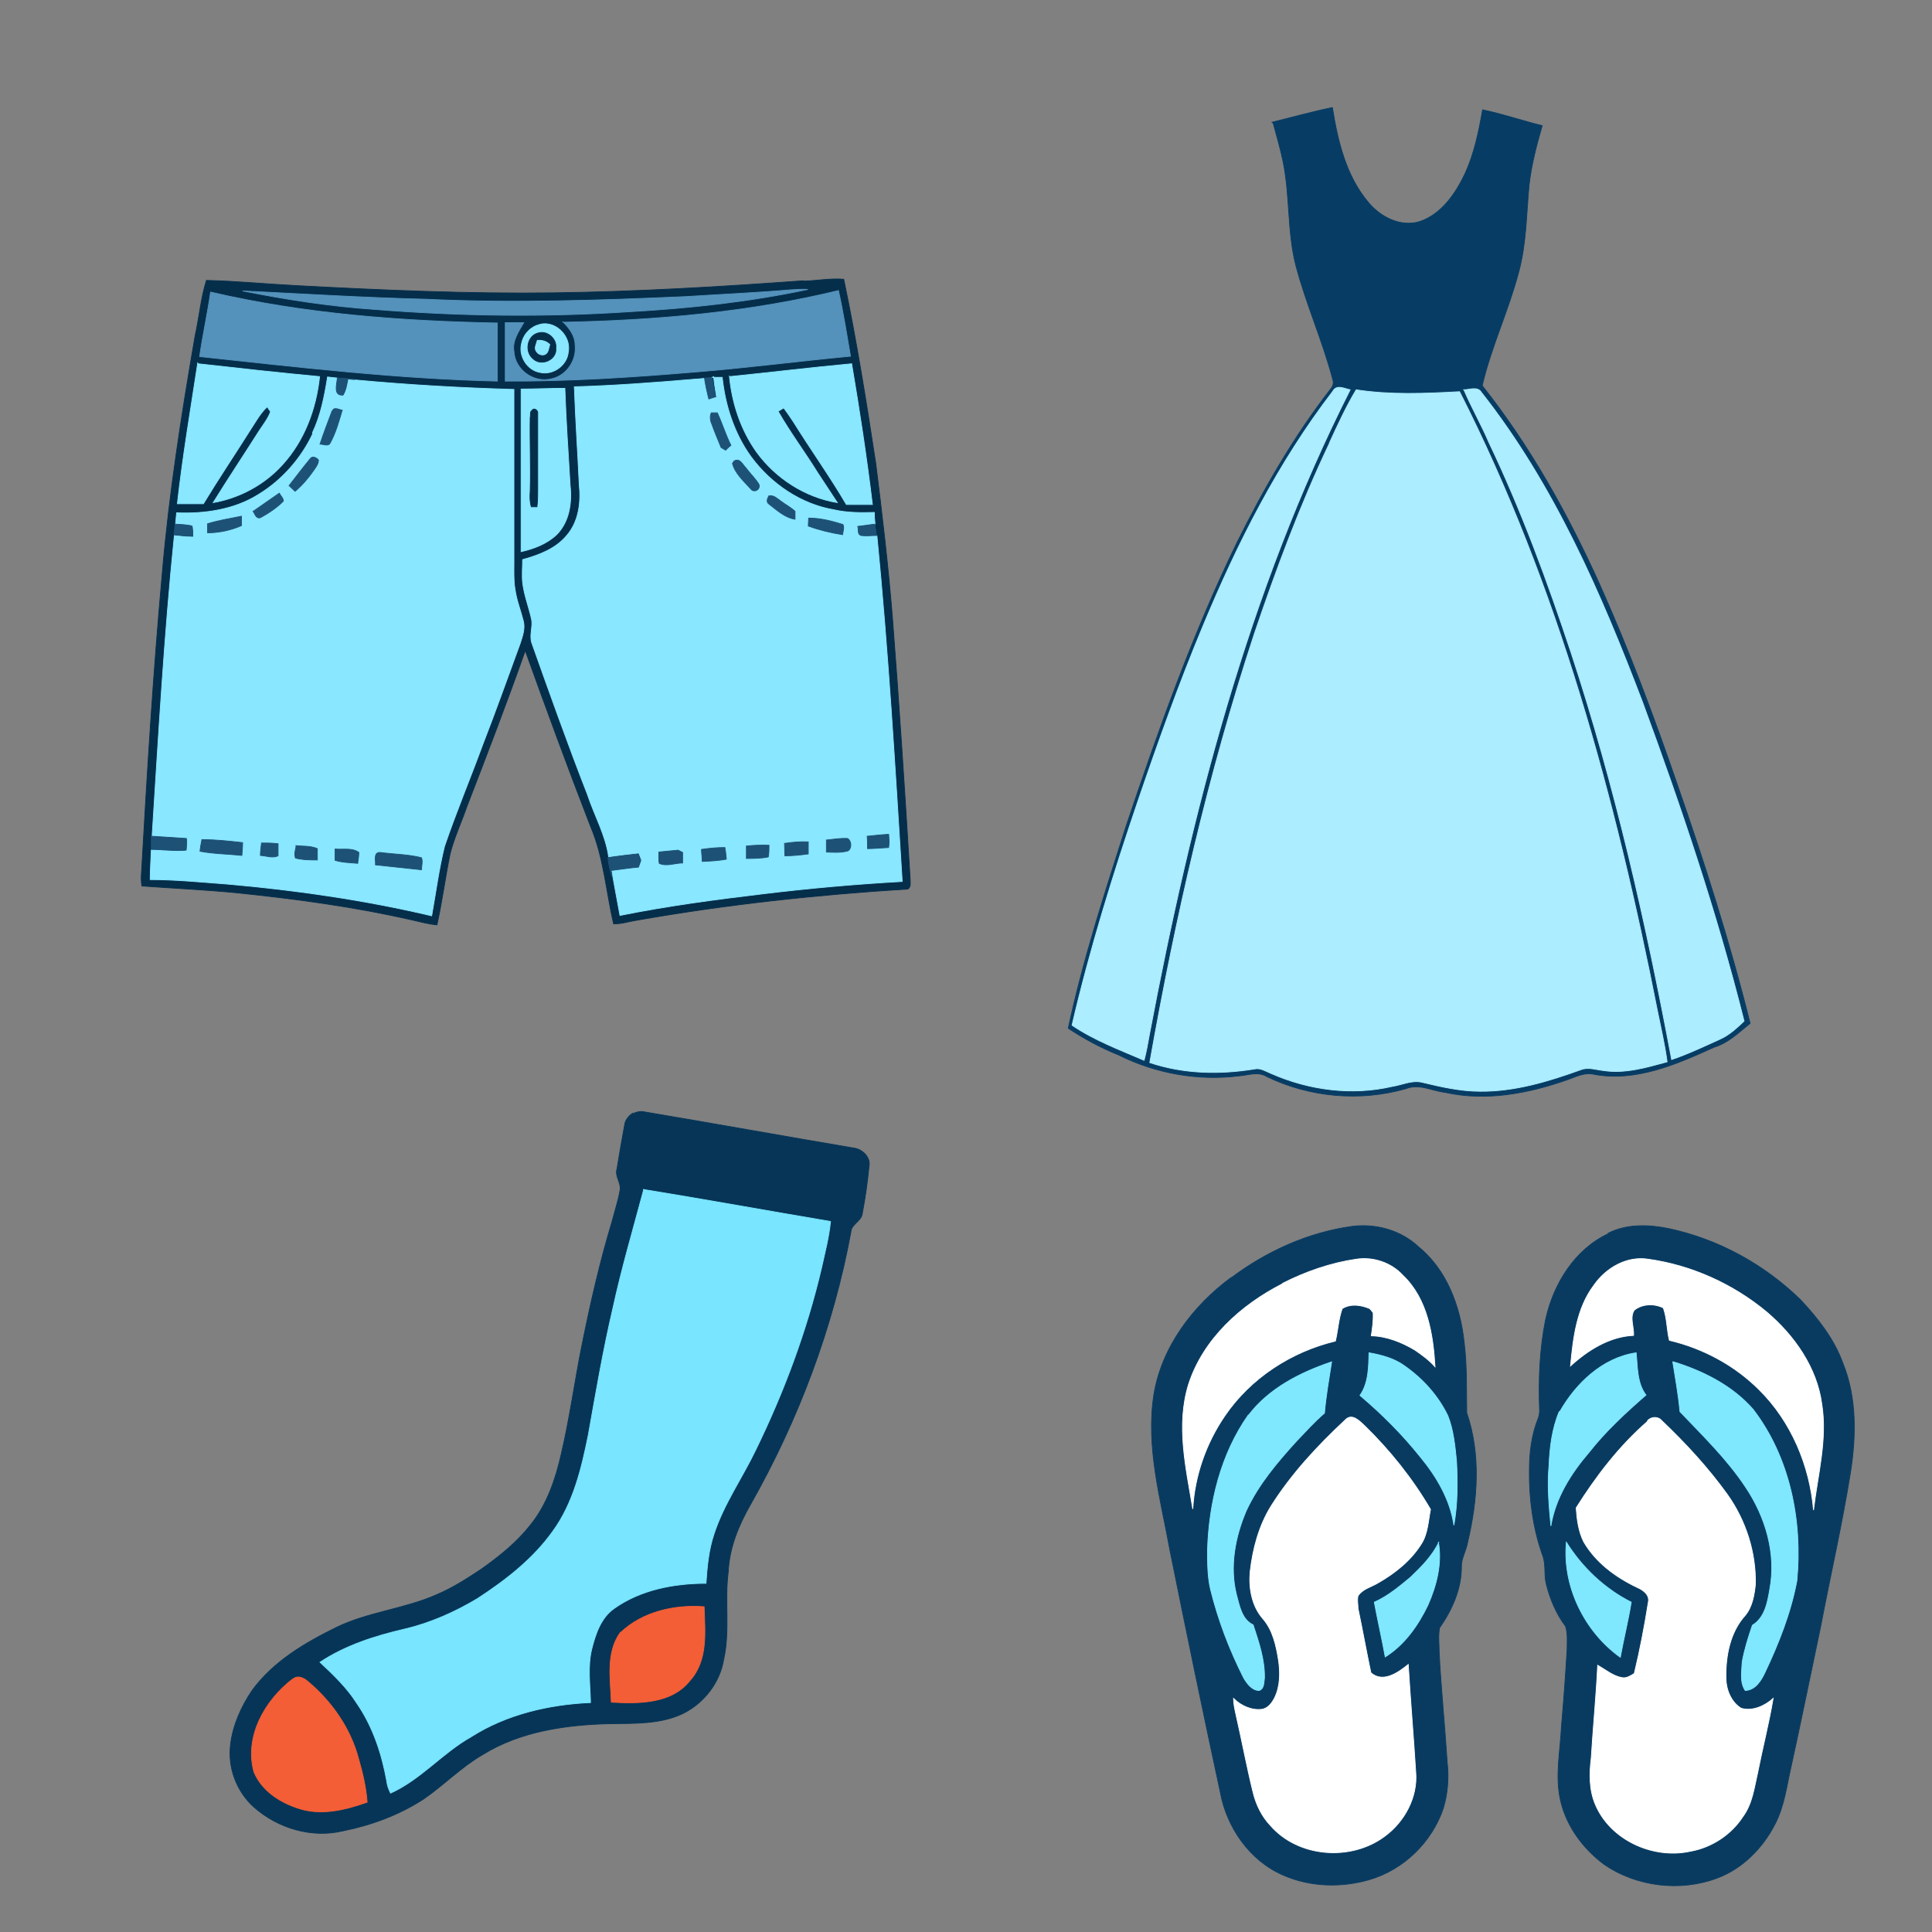 <?xml version="1.0" encoding="UTF-8"?>
<svg id="Layer_1" xmlns="http://www.w3.org/2000/svg" version="1.1" viewBox="0 0 512 512">
  <rect x="0" y="0" width="512" height="512" fill="#808080" stroke="none"/>
  <!-- Generator: Adobe Illustrator 29.4.0, SVG Export Plug-In . SVG Version: 2.1.0 Build 152)  -->
  <defs>
    <style>
      .st0 {
        fill: #acedff;
        stroke: #acedff;
      }

      .st0, .st1, .st2, .st3, .st4, .st5, .st6, .st7, .st8, .st9, .st10, .st11 {
        stroke-width: .2px;
      }

      .st1 {
        fill: #fff;
        stroke: #fff;
      }

      .st2 {
        fill: #80e8fe;
        stroke: #80e8fe;
      }

      .st3 {
        fill: #5492bb;
        stroke: #5492bb;
      }

      .st4 {
        fill: #1d5176;
        stroke: #1d5176;
      }

      .st5 {
        fill: #89e7ff;
        stroke: #89e7ff;
      }

      .st6 {
        fill: #79e5fe;
        stroke: #79e5fe;
      }

      .st7 {
        fill: #063557;
        stroke: #063557;
      }

      .st8 {
        fill: #073c64;
        stroke: #073c64;
      }

      .st9 {
        fill: #052e4b;
        stroke: #052e4b;
      }

      .st10 {
        fill: #093b61;
        stroke: #093b61;
      }

      .st11 {
        fill: #f35e36;
        stroke: #f35e36;
      }
    </style>
  </defs>
  <g>
    <path class="st8" d="M337.1,32.4c5.3-1.3,10.6-2.8,16-3.9,1.4,8.8,3.6,18.1,9.5,25.1,3.2,3.9,8.6,6.7,13.7,5.1,5.8-2,9.5-7.5,12-12.8,2.4-5.3,3.6-11.1,4.6-16.8,5.3,1.1,10.5,2.9,15.8,4.2-1.5,5.2-2.9,10.5-3.5,16-.7,7.6-.7,15.3-2.7,22.7-2.7,10.3-7.3,19.9-9.7,30.2,12.7,16,22.7,34,31.1,52.6,7.8,17.4,14.5,35.3,20.7,53.4,7.2,20.7,13.9,41.7,19.2,63-3,2.4-5.8,5.2-9.5,6.3-9.9,4.5-20.8,9.3-31.9,7.2-2.5-.6-4.9.7-7.2,1.5-10.3,3.6-21.4,5.7-32.2,3.3-3.5-.4-6.9-2.4-10.4-1-12.2,3.5-25.5,2.3-36.9-3.2-2.2-1.4-4.8-.4-7.2-.2-10.9,1.4-22.2-.6-32-5.5-4.7-1.9-9.2-4.3-13.4-7.1,3.9-18.2,9.7-36,15.4-53.8,8.6-25.5,17.6-50.9,29.4-75.1,7.1-14.2,15-28,24.8-40.6.6-.7.8-1.6.5-2.4-2.7-10.3-7.1-20-9.8-30.3-2.3-9-1.5-18.5-3.4-27.6-.7-3.4-1.7-6.7-2.6-10.1Z"/>
    <path class="st0" d="M353.2,103.7c1-1.9,3.1-.7,4.6-.4-27.1,53.6-42.1,112.2-53.2,170.9-.4,2.3-.8,4.5-1.4,6.8-6.5-2.8-13.2-5.3-19.1-9.3,4.7-20.2,10.9-40.1,17.6-59.8,5.3-15.5,10.8-30.9,17.1-46,9.1-21.9,19.9-43.3,34.4-62.2Z"/>
    <path class="st0" d="M387.9,103.3c1.5,0,3.7-1,4.7.7,19.2,24.4,31.7,53.2,42.7,82.1,10.2,27.7,19.7,55.8,26.9,84.5-1.9,1.8-3.9,3.7-6.4,4.8-4.2,1.9-8.4,3.9-12.8,5.4-6.8-36.3-15-72.5-26.6-107.7-6.3-19-13.2-37.8-21.8-55.8-2-4.7-4.6-9.2-6.6-13.9Z"/>
    <path class="st0" d="M352.3,117.4c2.2-4.8,4.4-9.6,7.1-14.1,9.1,1.4,18.2,1,27.4.5,26.1,51.4,41.3,107.6,52.4,163.9.9,4.5,2,9.1,2.6,13.7-5.5,1.5-11.2,3.2-16.9,2.3-2-.2-4-1-6-.2-8.6,3.1-17.5,5.8-26.7,5.7-5.2,0-10.4-1.2-15.4-2.4-2.7-.6-5.2.7-7.8,1.1-10.7,2.5-22.1,1-32.1-3.4-1.5-.6-2.9-1.6-4.5-1.2-9.2,1.5-18.8,1.3-27.7-1.7,6.8-38.4,15.5-76.5,27.7-113.6,5.8-17.1,12.1-34.1,19.9-50.5Z"/>
  </g>
  <g>
    <path class="st7" d="M167.7,295.2c1-.6,2.2-.8,3.3-.5,18.4,3.1,36.7,6.4,55,9.5,2.4.2,4.8,2.4,4.3,4.9-.4,4.2-1,8.4-1.8,12.6-.3,2-2.9,2.7-3,4.8-4.7,25.3-13.9,49.8-26.6,72.2-3.1,5.4-5.6,11.4-5.9,17.8-1,7.7.5,15.6-1.2,23.2-1,6.2-5.2,11.6-10.8,14.4-6.1,2.9-13,2.6-19.5,2.7-11.6.3-23.6,2-33.6,8.2-5.7,3.3-10.3,8.1-15.7,11.8-6.5,4.2-13.8,6.9-21.3,8.4-8.3,2-17.3-.7-23.6-6.3-4.6-4.1-7-10.5-6.2-16.6.6-5.1,2.8-10,5.7-14.3,5.6-7.7,14.1-12.7,22.5-16.8,8.3-4,17.7-4.8,26.2-8.5,4.3-1.8,8.2-4.3,12.1-6.9,4.8-3.4,9.4-7.1,13-11.7,4.3-5.3,6.6-12,8.1-18.6,2.3-9.7,3.6-19.6,5.6-29.4,2.2-10.9,4.7-21.8,7.9-32.4.7-2.7,1.6-5.4,2.1-8.2.4-2-1.4-3.7-.8-5.7.6-3.8,1.3-7.7,2-11.5.1-1.4,1.1-2.6,2.2-3.3Z"/>
    <path class="st6" d="M170.4,315.2c16.6,2.7,33.1,5.7,49.7,8.5-.4,4.2-1.5,8.3-2.4,12.4-3.9,16.6-9.9,32.7-17.4,48.1-3.6,7.5-8.5,14.4-11.1,22.4-1.4,4.2-1.8,8.6-2.1,13-8.5,0-17.4,1.7-24.4,6.7-3.5,2.5-4.9,6.8-5.9,10.8-1.1,4.6-.4,9.4-.3,14.1-11.1.5-22.3,3.1-31.7,9.1-7.6,4.3-13.3,11.3-21.3,14.9-.5-1-.9-2.1-1-3.1-1.3-7.3-3.7-14.6-8-20.8-2.6-4.1-6.2-7.5-9.7-10.8,6.8-4.5,14.7-7,22.5-8.8,6.8-1.6,13.3-4.5,19.3-8.1,7.5-4.9,14.7-10.5,19.9-17.8,5.4-7.4,7.6-16.6,9.4-25.5,2-11.2,3.9-22.4,6.5-33.5,2.3-10.6,5.4-21.1,8.2-31.6Z"/>
    <path class="st11" d="M164.5,432.6c5.8-5.5,14.3-7.4,22.1-6.8.2,6.6,1.1,14.1-3.7,19.5-4.9,6.3-13.7,6.2-20.9,5.8-.2-6.1-1.5-13.1,2.4-18.5Z"/>
    <path class="st11" d="M77.6,445c1.3-1.2,3-.3,4.1.7,6.3,5.3,11.2,12.4,13.3,20.3,1.1,3.8,2,7.6,2.3,11.6-5.9,2.1-12.5,3.7-18.6,1.5-4.8-1.6-9.4-4.7-11.4-9.5-2.6-9.4,2.9-19,10.2-24.6Z"/>
  </g>
  <g>
    <path class="st9" d="M213,74.5c3.5-.1,7.1-.8,10.6-.5,3.4,16.2,6,32.5,8.5,48.9,1.7,13.5,3.3,27.1,4.4,40.7,1.8,23.1,3.3,46.2,4.7,69.3,0,.9.3,2.1-.6,2.7-24.1,1.5-48.2,4.1-72,8.3-2,.3-3.9,1-6,.9-2-8.6-2.6-17.6-6.1-25.8-6-15.5-11.7-31-17.3-46.6-4.9,13.9-10.2,27.7-15.5,41.4-1.4,4.1-3.3,8.1-4.4,12.4-1.3,6.3-2.1,12.6-3.5,18.9-2.2-.2-4.4-.8-6.6-1.3-15.3-3.5-30.9-5.6-46.5-7.2-8.3-.8-16.7-1.2-25.1-1.8-.2-1.2-.2-2.4-.1-3.6,1.5-26.5,3.1-52.9,5.5-79.3,1.8-21.1,5.1-42,8.7-62.9,1.1-4.9,1.5-9.9,3-14.7,8.1.2,16.1,1,24.1,1.4,22.6,1.2,45.3,2.2,68,1.9,22.1-.3,44.1-1.6,66.1-3.2Z"/>
    <path class="st3" d="M209.6,76.8c1.5-.1,3-.2,4.5-.1-15.5,3.3-31.3,5-47.1,5.9-22.5,1.5-45.2,1.2-67.7-.6-11.8-.8-23.4-2.6-35-4.9,16.2.8,32.5,1.8,48.7,2.2,22.9,1.1,45.8.3,68.7-.7,9.3-.6,18.6-1,27.9-1.8Z"/>
    <path class="st3" d="M149.2,85.4c24.5-.5,49.1-2.6,73-8.4,1.3,5.8,2.2,11.6,3.2,17.4-13.8,1.3-27.5,3.1-41.3,4.2-16.7,1.4-33.5,2.5-50.2,2.4,0-5.2,0-10.3,0-15.5,1.6,0,3.3,0,4.9,0-1.3,2.3-3.1,4.8-2.6,7.6.2,4.8,5.2,8.5,9.9,7.3,4-.8,6.8-4.9,6.3-9,0-2.5-1.6-4.5-3.3-6.2Z"/>
    <path class="st3" d="M55.8,77.4c24.9,5.8,50.5,7.7,76,8.2,0,5.1,0,10.3,0,15.4-26.4-.6-52.7-3.7-78.9-6.5.8-5.7,2.1-11.4,2.9-17.1Z"/>
    <path class="st5" d="M142.4,86.2c4.3-1.8,9.1,2.7,8.2,7.1-.3,3.5-4,6.2-7.5,5.4-3.4-.6-5.7-4.3-4.9-7.6.4-2.2,2-4.1,4.1-4.9Z"/>
    <path class="st9" d="M142.8,88.2c2.3-.6,4.8,1.6,4.5,4,.4,3.1-3.8,5-6,2.9-2.4-1.9-1.6-6.3,1.5-6.9Z"/>
    <path class="st5" d="M142.4,90.2c1.2-.1,2.4.2,3.3,1.1-.3.9-.3,2.1-1.2,2.6-.8.4-1.9,0-2.3-.7-.8-.9,0-2.1.2-3Z"/>
    <path class="st5" d="M52.5,96.4c10.7,1.2,21.5,2.4,32.2,3.4-.9,8.5-4,17-9.9,23.4-4.8,5.3-11.4,8.8-18.3,10,3.9-6.3,8.1-12.6,12.1-18.9,1.1-1.7,2.4-3.3,3.1-5.2-.2-.3-.7-1-.9-1.3-1.9,1.8-3.1,4.1-4.5,6.2-4.1,6.5-8.4,12.9-12.4,19.5-2.3,0-4.6,0-6.9,0,1.4-12.5,3.5-24.9,5.4-37.3Z"/>
    <path class="st5" d="M193.4,99.8c10.8-1.1,21.5-2.4,32.3-3.4,2.1,12.4,4,24.8,5.5,37.3-2.3,0-4.6,0-6.9,0-4.4-7.5-9.5-14.6-14.1-22-.8-1.2-1.6-2.4-2.5-3.6-.4.2-1.1.7-1.5.9,3.2,5.6,7.1,10.8,10.5,16.3,1.7,2.6,3.4,5.2,5.2,7.9-8.5-1.4-16.3-6.4-21.4-13.4-4.2-5.9-6.5-12.9-7.2-20.1Z"/>
    <path class="st5" d="M82.8,114.7c2.2-4.6,3.2-9.8,4-14.8.9.1,1.8.2,2.7.3,0,1.6-1.2,4.7,1.5,4.6.8-1.3,1-2.9,1.3-4.3.6,0,1.3.1,1.9.2,14,1.3,28,2.1,42,2.5,0,15.4,0,30.7,0,46.1,0,2.3-.1,4.6.3,6.9.4,2.9,1.5,5.6,2.2,8.4.5,2-.2,3.9-.8,5.8-3.3,9-6.5,18-10,27-3.3,9-7,17.8-10.1,26.9-1.5,6.1-2.3,12.3-3.4,18.4-17.8-4.2-35.9-6.8-54.1-8.4-6.8-.5-13.6-1.2-20.5-1.2,0-2.6.2-5.3.3-7.9h.2c3.1,0,6.2.5,9.2.2.1-1,.1-2.1.1-3.1-3.1-.2-6.2-.4-9.3-.6,1.7-26.6,3.2-53.3,5.9-79.8,1.7.2,3.4.3,5,.4,0-.9,0-1.8-.2-2.7-1.5-.4-3-.4-4.5-.5.1-1.1.2-2.1.3-3.2,7.4.3,15.2-.8,21.6-4.8,6.3-3.8,11.4-9.6,14.5-16.2Z"/>
    <path class="st4" d="M89.4,100.2c1.6,0,3.2.2,4.7.4-.6,0-1.3-.1-1.9-.2-.3,1.5-.5,3-1.3,4.3-2.7.2-1.6-2.9-1.5-4.6Z"/>
    <path class="st4" d="M183.6,100.6c1.7-.3,3.4-.5,5.1-.5.1.7.3,1.4.4,2.2.2,1.1.3,2.1.5,3.2-.7.2-1.4.5-2.2.7-.6-1.9-.9-3.8-1.2-5.7-.9,0-1.7.1-2.5.2Z"/>
    <path class="st5" d="M188.8,100c.9,0,1.8,0,2.6,0,.8,7.5,3.2,14.9,7.6,21,5.3,7.2,13.2,12.6,22,14.1,3.5.8,7.1.8,10.7.7,0,1,.1,2.1.2,3.1-1.5.2-3,.4-4.5.6.3.8-.2,2.2.9,2.5,1.4.2,2.8,0,4.1,0,3,30.5,4.8,61.1,6.7,91.6-12.4.7-24.8,1.8-37.1,3.3-12.6,1.5-25.3,3.2-37.7,5.7-.6-3.4-1.3-6.8-1.9-10.3,0-.4-.2-1.3-.3-1.8,2.4-.3,4.8-.6,7.3-.9.2-.6.4-1.1.6-1.7-.2-.6-.5-1.2-.7-1.8-2.7.3-5.3.6-8,1-.8-5.8-3.8-11-5.6-16.5-5.2-13.3-10-26.8-14.8-40.3-.6-2,.3-4,0-6-.7-3.3-2-6.5-2.4-9.9-.2-2,0-4.1,0-6.1,4.3-1.2,8.7-2.8,11.7-6.4,3.2-3.7,3.8-8.8,3.3-13.5-.4-8.7-1-17.3-1.3-25.9,10.6-.3,21.2-1.1,31.8-2,.8,0,1.7-.1,2.5-.2.3,1.9.7,3.8,1.2,5.7.7-.2,1.4-.5,2.2-.7-.2-1.1-.3-2.1-.5-3.2-.1-.8-.2-1.5-.3-2.3Z"/>
    <path class="st5" d="M138.2,103.1c3.8,0,7.7-.2,11.5-.2.3,8.6.9,17.2,1.4,25.8.5,4.5-.2,9.5-3.5,12.9-2.6,2.5-6,3.8-9.5,4.6,0-14.4,0-28.7,0-43.1Z"/>
    <path class="st4" d="M88.1,108.9c.4-1.2,1.8-.3,2.6-.2-.9,3-1.7,6-3.2,8.7-.5,1-1.8.3-2.7.3,1-3,2.1-5.9,3.2-8.8Z"/>
    <path class="st9" d="M141.1,108.6c.6-.6,1.6.3,1.4,1,0,6.7,0,13.4,0,20.1,0,1.5,0,3.1-.2,4.6-.4,0-1.1,0-1.5,0-.4-1.3-.4-2.7-.3-4,.2-6.5-.1-13.1,0-19.6.2-.6-.2-1.7.6-2Z"/>
    <path class="st4" d="M188.5,112.1c-.3-.9-.4-1.8,0-2.7.4,0,1.2,0,1.6,0,1.3,2.8,2.2,5.8,3.6,8.6-.5.4-.9.8-1.4,1.3-.3-.2-.9-.5-1.2-.7-.9-2.2-1.8-4.3-2.6-6.6Z"/>
    <path class="st4" d="M82.1,121.7c.6-1,1.7-.5,2.3.2,0,1.1-.7,1.9-1.3,2.8-1.4,2-3,3.9-4.9,5.5-.5-.5-1.1-1-1.6-1.5,1.8-2.3,3.6-4.7,5.5-7Z"/>
    <path class="st4" d="M194.7,122.1c1.4-.7,2.1,1,2.9,1.8,1.1,1.5,2.5,2.8,3.5,4.4.6,1.4-1.3,2.5-2.2,1.2-1.8-2-4.1-4-4.8-6.7.1-.2.4-.5.5-.7Z"/>
    <path class="st4" d="M67.1,135.5c2.3-1.6,4.6-3.2,6.9-4.8.4.7,1.1,1.3,1.1,2.1-1.8,1.8-3.9,3.2-6.1,4.4-1.2.3-1.4-1-2-1.8Z"/>
    <path class="st4" d="M203.6,131.5c1.3-.5,2.3.6,3.2,1.2,1.3,1,2.7,1.7,3.9,2.8,0,.7,0,1.4,0,2.1-2.7-.4-4.8-2.4-6.9-4-.8-.5-.5-1.5,0-2.2Z"/>
    <path class="st4" d="M55,138.8c2.9-.9,6-1.4,9-2,0,.8,0,1.6,0,2.5-2.8,1.2-5.9,1.9-9,1.9,0-.8,0-1.6,0-2.4Z"/>
    <path class="st4" d="M214.4,137.3c3.1,0,6.1.8,9,1.7.4.8,0,1.8-.1,2.7-3.1-.5-6.1-1.2-9.1-2.3,0-.5.1-1.6.1-2.1Z"/>
    <path class="st4" d="M46.4,138.9c1.5.1,3,.1,4.5.5.2.9.2,1.8.2,2.7-1.7,0-3.4-.2-5-.4.1-.9.2-1.9.3-2.8Z"/>
    <path class="st4" d="M227.3,139.5c1.5-.2,3-.4,4.5-.6.2,1,.3,2,.5,3-1.4,0-2.8.2-4.1,0-1.1-.3-.6-1.7-.9-2.5Z"/>
    <path class="st4" d="M229.9,221.6c1.9-.2,3.7-.4,5.6-.5.1,1.2.2,2.3,0,3.5-1.9.1-3.7.3-5.6.3,0-1.1,0-2.2-.1-3.3Z"/>
    <path class="st4" d="M40.1,221.6c3.1.2,6.2.4,9.3.6,0,1,0,2.1-.1,3.1-3.1.3-6.2-.2-9.2-.2,0-1.2,0-2.3,0-3.5Z"/>
    <path class="st4" d="M219.1,222.6c1.8-.2,3.7-.5,5.5-.4,1.1.6,1.2,2.7.1,3.3-1.8.5-3.8.4-5.7.3,0-1.1,0-2.2,0-3.2Z"/>
    <path class="st4" d="M53,225.6c.1-1.1.3-2.1.5-3.1,3.6,0,7.2.4,10.8.8,0,1.1-.1,2.2-.2,3.4-3.7-.4-7.4-.4-11.1-1.1Z"/>
    <path class="st4" d="M207.9,223.5c2.1-.3,4.2-.5,6.3-.4,0,1.1,0,2.1,0,3.2-2.1.3-4.2.5-6.2.5,0-1.1-.1-2.2-.1-3.3Z"/>
    <path class="st4" d="M69.3,223.4c1.5,0,2.9,0,4.4.2,0,1.1,0,2.2,0,3.2-1.5.7-3.1,0-4.7-.1,0-1.1.2-2.2.3-3.3Z"/>
    <path class="st4" d="M197.8,224.2c2-.2,4-.3,6-.2,0,1,0,2.1-.2,3.1-1.9.4-3.9.4-5.8.4,0-1.1,0-2.2,0-3.3Z"/>
    <path class="st4" d="M78.3,224.1c1.9.2,4,0,5.8.8,0,1,0,2,0,3-2,0-3.9,0-5.8-.5-.4-1.1,0-2.2.2-3.3Z"/>
    <path class="st4" d="M88.8,225c2.1.2,4.5-.4,6.3.9,0,1-.2,1.9-.3,2.9-2-.2-4.1-.2-6-.8,0-1,0-2,0-3Z"/>
    <path class="st4" d="M185.9,225.1c2-.3,4.1-.5,6.2-.5.2,1,.3,2.1.4,3.1-2.1.4-4.3.5-6.4.6,0-1.1-.2-2.1-.2-3.2Z"/>
    <path class="st4" d="M99.5,229.2c.1-1.2-.6-3.3,1.2-3.3,3.7.5,7.4.5,11,1.4.4,1,0,2.2,0,3.2-4.1-.4-8.1-.9-12.2-1.3Z"/>
    <path class="st4" d="M174.5,225.8c1.7-.2,3.5-.3,5.2-.5.3.1.9.5,1.2.6,0,.9,0,1.9,0,2.8-2,0-4.3,1-6.2.1-.2-1-.1-2-.1-3Z"/>
    <path class="st4" d="M161.1,227.3c2.6-.4,5.3-.7,8-1,.2.6.5,1.2.7,1.8-.2.6-.4,1.1-.6,1.7-2.4.2-4.8.6-7.3.9,0,.4.2,1.3.3,1.8-.5-1.7-.9-3.4-1.1-5.1Z"/>
  </g>
  <g>
    <path class="st10" d="M326.2,338.7c9.4-7.1,20.5-12.1,32.1-13.7,6.3-.8,12.9,1,17.6,5.4,7.5,6.1,11.1,15.8,12.1,25.2.8,6.2.6,12.5.7,18.8,3.8,11.1,2.9,23.2.2,34.5-.4,2.2-1.7,4.2-1.6,6.4,0,5.8-2.5,11.4-5.8,16.1-.4,2.2-.1,4.4-.1,6.6.5,9.6,1.5,19.2,2.1,28.8.5,4.2.2,8.4-1,12.4-3,8.9-10.4,16.2-19.5,18.9-7.5,2.2-15.8,2-23-1.2-8.8-3.8-14.9-12.6-16.6-21.9-4.6-21.3-9-42.6-13.3-63.9-2.5-13.7-6.5-27.6-4.3-41.6,2.1-12.6,10.3-23.4,20.4-30.9Z"/>
    <path class="st10" d="M426.2,326.8c5-2.5,10.8-2.3,16.1-1.2,13.1,2.8,25.3,9.5,34.9,18.9,4.6,4.9,8.9,10.4,11.2,16.8,3.7,9.1,3.5,19.3,2,28.9-2.2,13.7-5.3,27.2-7.9,40.8-2.6,12.3-5.1,24.7-7.8,37-1.2,5.2-1.8,10.6-4.3,15.4-3.2,6.3-8.6,11.8-15.3,14.3-9.8,3.7-21.5,2.3-30.1-3.7-5.6-4.2-10-10.2-11.5-17.1-1.4-6.4,0-12.9.3-19.4.6-6.8,1.1-13.7,1.5-20.5,0-2,.2-4-.4-6-2.5-3.3-4.1-7.2-5.1-11.1-.7-2.6,0-5.4-1.1-8-2.5-7.2-3.5-14.8-3.4-22.3,0-4.7.6-9.5,2.4-13.9.2-.6.3-1.2.3-1.9-.3-8.1,0-16.2,1.6-24.1,2.1-9.5,7.7-18.6,16.7-22.8Z"/>
    <path class="st1" d="M339.9,340.1c6.1-3.1,12.7-5.4,19.5-6.4,4.5-.7,9.3.9,12.4,4.3,6.5,6.2,8,15.6,8.5,24.2-1.5-1.7-3.4-3.1-5.3-4.4-3.5-2.1-7.5-3.7-11.6-3.8.3-2,.6-4,.5-6.1-.2-.3-.7-.9-.9-1.1-2.3-1-5.1-1.4-7.3,0-1,2.8-1.1,5.7-1.8,8.6-11.7,2.8-22.5,9.8-29.3,19.8-5,7.3-8,15.9-8.5,24.7-1.8-10.9-4.5-22.2-1.1-33.1,3.9-12,13.9-21,24.9-26.6Z"/>
    <path class="st1" d="M422.4,340.6c3.2-4.6,8.7-7.8,14.4-6.9,11.5,1.6,22.5,6.6,31.4,14,7.3,6.2,13.3,14.7,14.6,24.4,1.5,9.4-1.1,18.8-2.2,28.1-1-11.8-5.9-23.5-14.4-31.9-6.5-6.5-14.9-11-23.8-13.1-.7-2.8-.6-5.8-1.6-8.6-2.4-1.2-5.6-1.1-7.7.6-1.3,2,0,4.5-.2,6.7-6.4.3-12.1,3.9-16.7,8.1.7-7.4,1.6-15.3,6.2-21.4Z"/>
    <path class="st2" d="M362.8,358.5c3.4.6,6.8,1.5,9.6,3.6,4.8,3.4,8.8,7.9,11.3,13.1,1.5,3.8,1.9,8,2.3,12,.3,5.7.3,11.4-.7,17-1-6.8-4.6-12.9-8.9-18.1-4.8-6-10.2-11.4-16-16.3,2.3-3.3,2.3-7.5,2.4-11.4Z"/>
    <path class="st2" d="M413.3,374.2c4.3-7.6,11.4-14.4,20.3-15.7.4,3.8.2,8,2.6,11.2-5.4,4.7-10.7,9.6-15.1,15.2-4.8,5.6-8.9,12.1-10.1,19.5-.5-5.3-1-10.7-.5-16,.2-4.8.8-9.8,2.7-14.3Z"/>
    <path class="st2" d="M330.9,375c5.4-7.1,13.7-11.3,22-14.1-.7,4.5-1.5,9-1.9,13.6-2.7,2.3-5,4.9-7.4,7.4-5.1,5.6-10.1,11.5-13.3,18.4-3,7-4.5,14.9-2.6,22.4.8,2.9,1.4,6.5,4.4,7.9,1.5,4.6,3.1,9.2,3,14.1-.2,1.1,0,2.8-1.4,3.3-1.9,0-3.2-1.8-4.1-3.3-3.8-7.5-6.8-15.4-8.8-23.5-.8-3.4-.8-7-.8-10.5.4-12.5,3.5-25.3,10.8-35.7Z"/>
    <path class="st2" d="M443.5,360.9c7.8,2.4,15.6,6.3,21.1,12.6,9.8,12.8,13.1,29.6,11.6,45.4-1.6,8.5-4.8,16.6-8.5,24.4-1,2.1-2.5,4.6-5.2,4.7-1.5-2.2-.9-5.1-.8-7.6.6-3.3,1.6-6.5,2.7-9.7,3.3-2,4-6,4.6-9.5,1.8-9.4-1.1-19.2-6.4-27.1-4.9-7.4-11.3-13.6-17.4-20-.4-4.4-1.2-8.8-1.9-13.2Z"/>
    <path class="st1" d="M356.7,376.1c1.7-1.5,3.5.4,4.8,1.6,6.8,6.6,12.8,14.1,17.6,22.3-.6,3.1-.7,6.4-2.4,9.1-2.8,4.5-7.1,7.9-11.7,10.5-1.7,1-3.9,1.5-5.1,3.3-.3,1.1,0,2.3,0,3.4,1.2,5.7,2.2,11.3,3.4,17,3.2,2.8,7.2,0,9.9-2.2.6,9.6,1.4,19.1,2,28.7.5,6.5-3,13-8.2,16.8-8.9,6.7-22.9,5.7-30.3-2.8-2.3-2.4-3.8-5.5-4.6-8.7-1.7-6.9-3-13.9-4.6-20.9-.3-1.4-.6-2.7-.6-4.1,1.9,1.9,4.7,3.2,7.4,2.9,1.7-.2,2.8-1.7,3.5-3.1,1.5-3.1,1.5-6.7,1-10-.6-3.8-1.5-7.9-4.1-10.9-3-3.4-3.8-8.2-3.4-12.5.7-6.1,2.3-12.1,5.5-17.3,5.4-8.6,12.4-16.1,19.8-23Z"/>
    <path class="st1" d="M436.6,376.5c1-1.1,2.8-1.2,3.8,0,6.3,6,12.3,12.5,17.4,19.6,4.9,6.9,7.6,15.4,7.4,23.8-.3,2.8-.8,5.9-2.7,8.2-4,4.4-5.2,10.7-5.1,16.5,0,3.1,1.3,6.4,4,8.1,3,.9,6.3-.6,8.5-2.6-1.1,6.6-2.8,13.1-4.1,19.7-.9,3.9-1.4,8.2-3.9,11.6-3.1,4.8-8.3,8.2-13.9,9.2-9.9,2.2-21.4-3-25.3-12.6-1.6-3.9-1.5-8.1-1-12.2.5-8.2,1.3-16.3,1.7-24.5,2.1,1.2,4.1,2.9,6.5,3.3,1.2.2,2.2-.5,3.2-1.1,1.5-6.2,2.7-12.5,3.7-18.8.5-2-1.3-3.3-2.9-4-5.7-2.7-11-6.6-14.2-12.1-1.4-2.8-1.8-6-2-9,5.3-8.4,11.4-16.4,19-23Z"/>
    <path class="st2" d="M381.2,408.7c1,5.7-.5,11.5-2.8,16.7-2.6,5.4-6.2,10.5-11.3,13.7-.9-4.9-2-9.7-2.9-14.5,3.6-1.6,6.7-4.2,9.7-6.7,2.8-2.7,5.7-5.6,7.4-9.2Z"/>
    <path class="st2" d="M415.1,408.7c4.2,6.7,10.1,12.3,17.2,15.9-.8,4.9-2,9.7-2.9,14.6-9.5-6.8-15.4-18.8-14.3-30.5Z"/>
  </g>
</svg>